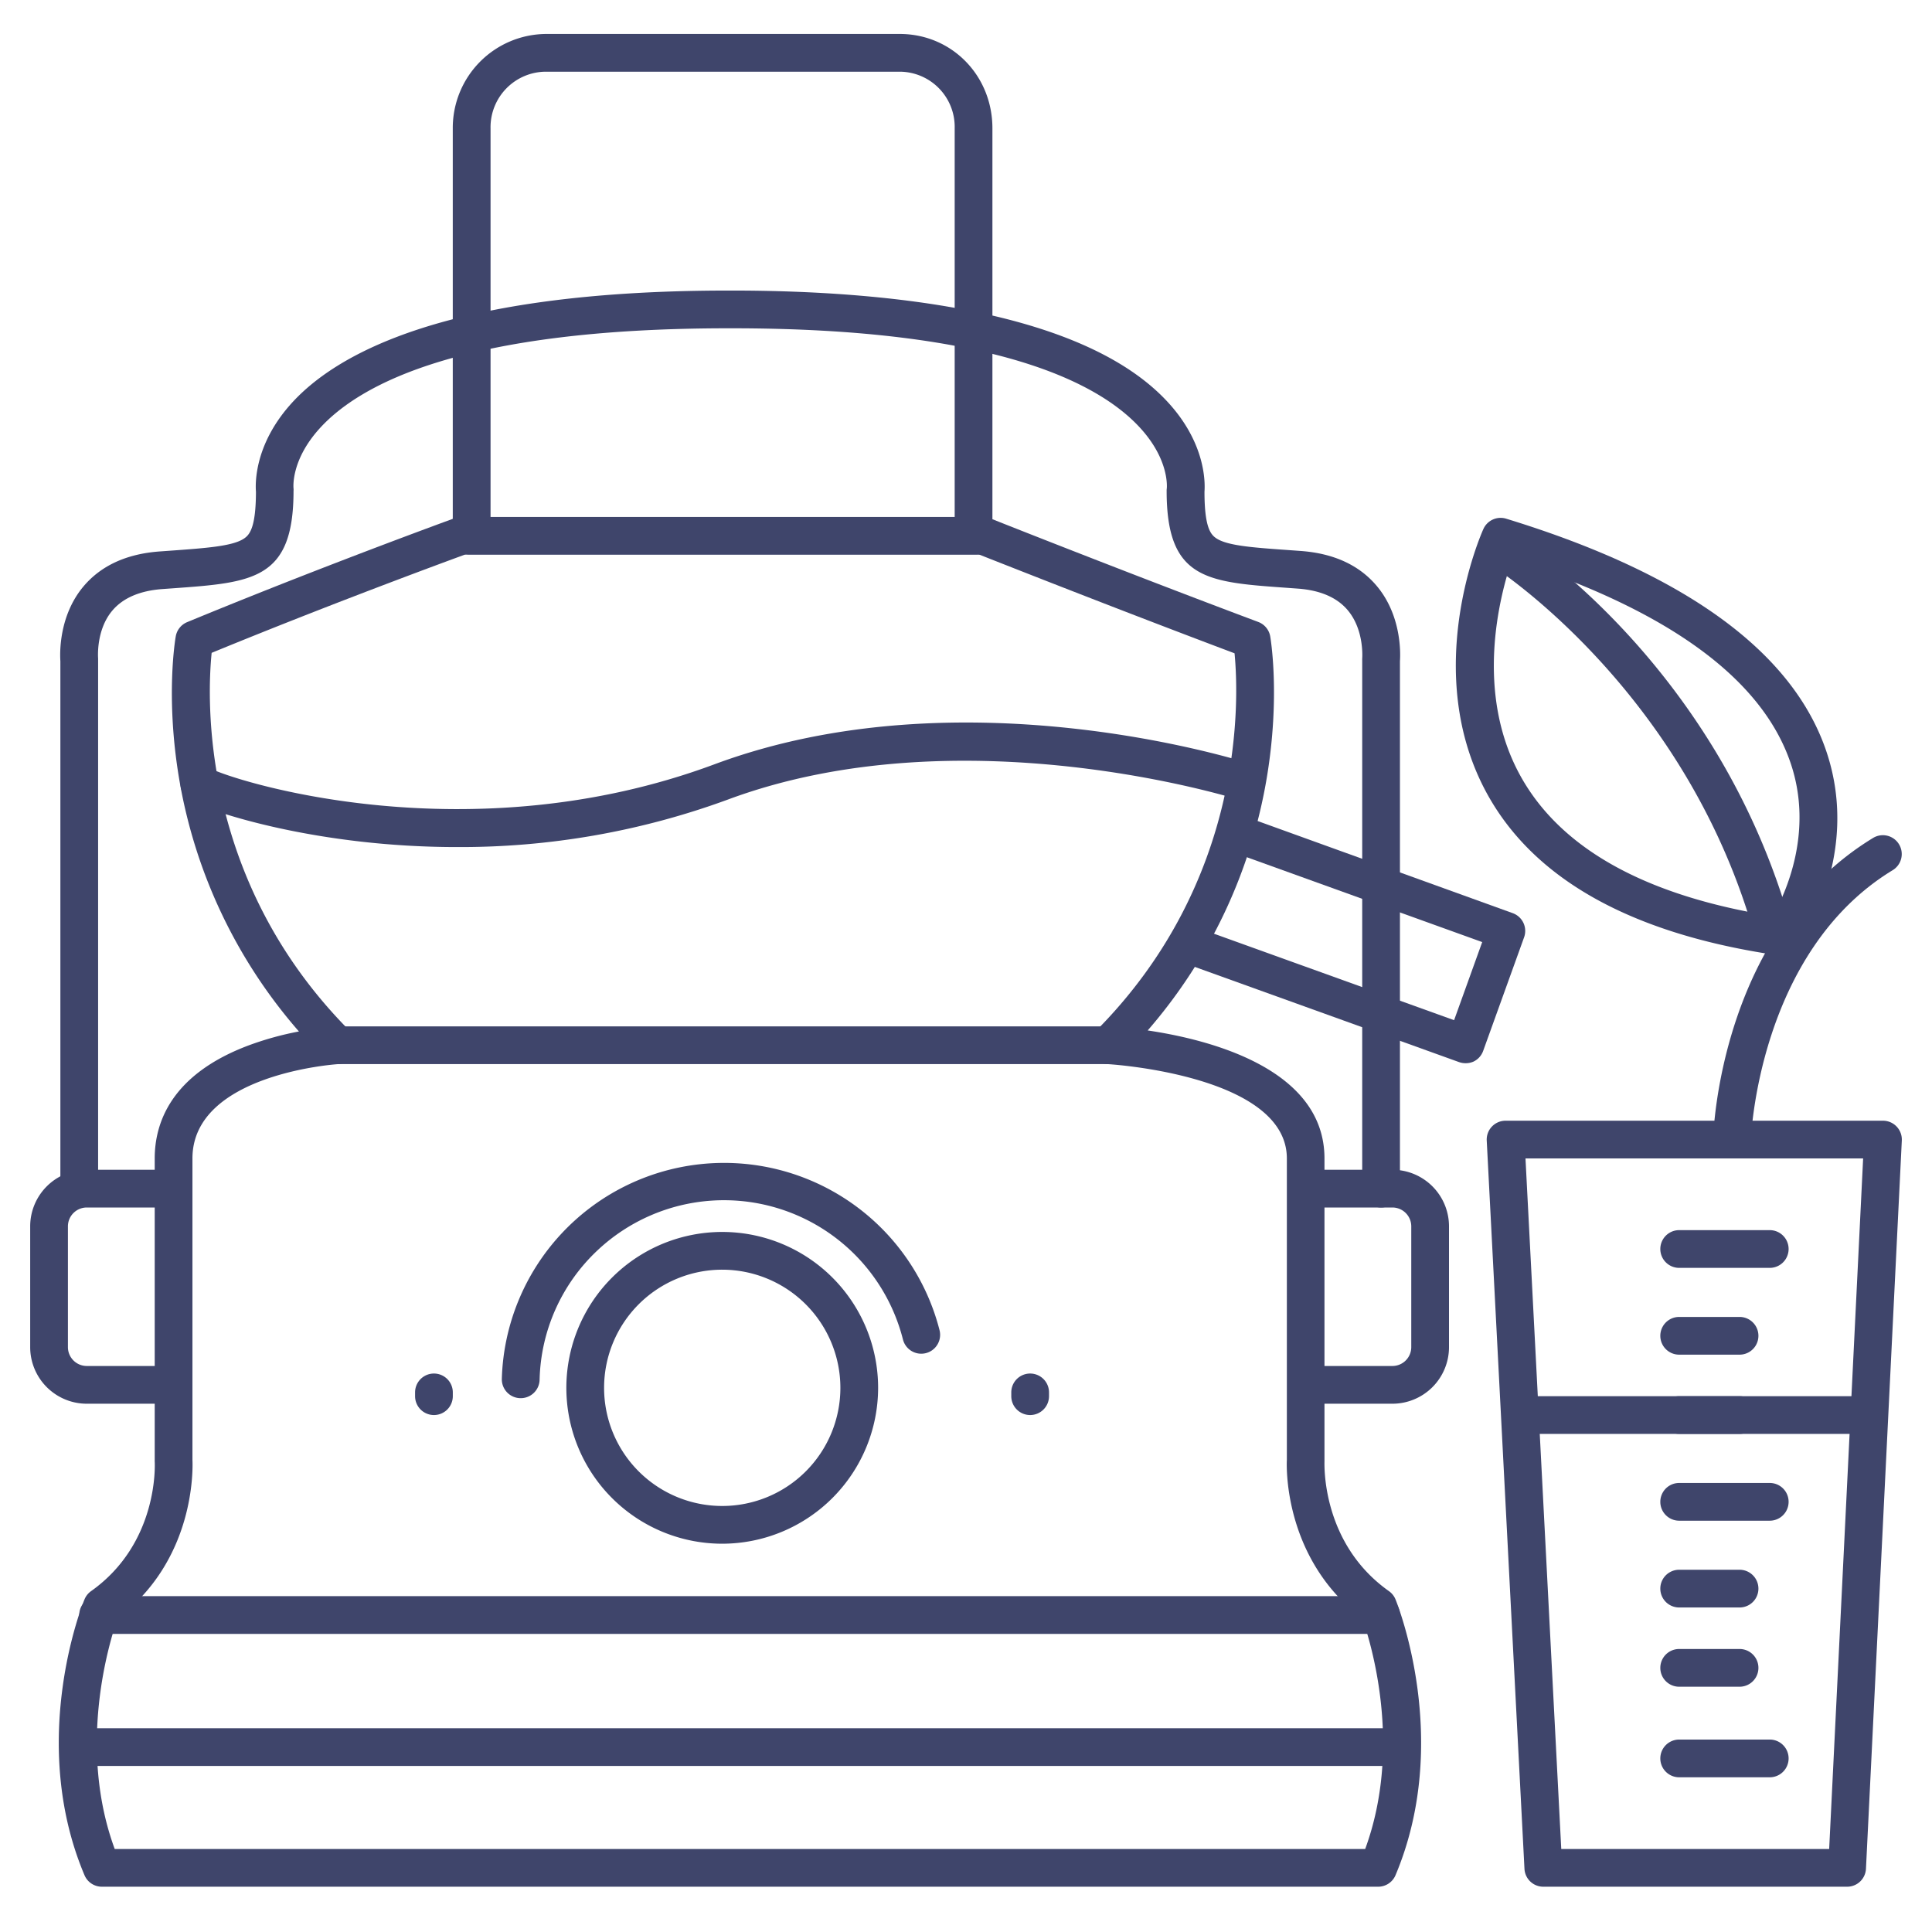 <?xml version="1.0" ?><svg viewBox="0 0 512 512" xmlns="http://www.w3.org/2000/svg"><defs><style>.cls-1{fill:#3f456b;}</style></defs><title/><g id="Lines"><path class="cls-1" d="M115,375a5,5,0,0,1-5-5v-1a5,5,0,0,1,10,0v1A5,5,0,0,1,115,375Z"/><path class="cls-1" d="M273,375a5,5,0,0,1-5-5v-1a5,5,0,0,1,10,0v1A5,5,0,0,1,273,375Z"/><path class="cls-1" d="M365.19,500H27a5,5,0,0,1-4.61-3.06c-15-35.5-.64-71.56,0-73.07a5,5,0,0,1,1.74-2.2C42,409,41.06,388.17,41,387.29a2.81,2.81,0,0,1,0-.29V307c0-9.42,4.33-22.28,25-30a82.5,82.5,0,0,1,13.22-3.65A136.18,136.18,0,0,1,47.4,205.94c-3.54-21.43-.94-36.67-.82-37.31a5,5,0,0,1,3-3.75c30.66-12.67,60.64-23.8,70.41-27.38V34A24.9,24.9,0,0,1,144.75,9h93.69C252.21,9,263,20,263,34V137.6c9.8,3.89,40.85,16.13,70.44,27.22a5,5,0,0,1,3.18,3.82c.11.64,2.68,15.88-.88,37.3a136.46,136.46,0,0,1-31.59,67.14C320.62,275.52,351,283.24,351,307v80a2.44,2.44,0,0,1,0,.27c0,.87-.81,21.74,17.09,34.4a5,5,0,0,1,1.74,2.2c.62,1.51,14.94,37.57,0,73.07A5,5,0,0,1,365.19,500ZM30.4,490H361.79c10-27.27,1.42-54.93-.76-61.1-20.56-15.51-20.13-39.63-20-42V307c0-22.11-47.08-25-47.56-25a5,5,0,0,1-3.3-8.53c40-40,38.14-88.39,37-100.34-34.8-13.09-70.58-27.33-71-27.47A5,5,0,0,1,253,141V34a14.63,14.63,0,0,0-14.56-15H144.75A14.72,14.72,0,0,0,130,34V141a5,5,0,0,1-3.3,4.7c-.35.13-34.61,12.52-70.61,27.31-1.19,11.75-3.3,60.3,36.86,100.45A5,5,0,0,1,89.7,282c-.38,0-38.7,2.57-38.7,25v79.87c.12,2.51.67,26.55-19.83,42C29,435.07,20.4,462.82,30.4,490Z"/><path class="cls-1" d="M259,147H124a5,5,0,0,1,0-10H259a5,5,0,0,1,0,10Z"/><path class="cls-1" d="M366,433H26a5,5,0,0,1,0-10H366a5,5,0,0,1,0,10Z"/><path class="cls-1" d="M294,282H89a5,5,0,0,1,0-10H294a5,5,0,0,1,0,10Z"/><path class="cls-1" d="M370,468H22a5,5,0,0,1,0-10H370a5,5,0,0,1,0,10Z"/><path class="cls-1" d="M121.1,224.48c-36.9,0-64.72-9.16-70.43-12.18a5,5,0,1,1,4.66-8.84c7.14,3.76,69.23,23.19,134-.91,65.44-24.36,139.12-1.08,142.23-.08a5,5,0,0,1-3.08,9.52c-.84-.27-73.59-23.18-135.66-.07A205.56,205.56,0,0,1,121.1,224.48Z"/><path class="cls-1" d="M191.41,409.1a41.31,41.31,0,1,1,41.3-41.31A41.35,41.35,0,0,1,191.41,409.1Zm0-72.62a31.31,31.31,0,1,0,31.3,31.31A31.34,31.34,0,0,0,191.41,336.48Z"/><path class="cls-1" d="M45,372H23A15,15,0,0,1,8,357V325a15,15,0,0,1,15-15H45a5,5,0,0,1,0,10H23a5,5,0,0,0-5,5v32a5,5,0,0,0,5,5H45a5,5,0,0,1,0,10Z"/><path class="cls-1" d="M369,372H347a5,5,0,0,1,0-10h22a5,5,0,0,0,5-5V325a5,5,0,0,0-5-5H347a5,5,0,0,1,0-10h22a15,15,0,0,1,15,15v32A15,15,0,0,1,369,372Z"/><path class="cls-1" d="M366,320a5,5,0,0,1-5-5V175a4.36,4.36,0,0,1,0-.51s.62-7.54-3.88-12.83c-2.83-3.33-7.26-5.24-13.17-5.67l-3.17-.23c-21.05-1.5-31.61-2.25-31.61-25.67a4.24,4.24,0,0,1,.05-.71c0-.22.7-7.33-6.81-15.7C291.52,101.51,263.83,87,193.92,87h-.83c-69.91,0-97.59,14.51-108.51,26.68-7.5,8.37-6.82,15.48-6.79,15.78a3.28,3.28,0,0,1,0,.63c0,23.52-10.69,24.29-32,25.82l-2.79.2c-5.94.44-10.38,2.35-13.21,5.68C25.36,167,26,174.45,26,174.52s0,.33,0,.48V315a5,5,0,0,1-10,0V175.2c-.13-1.92-.48-11.92,6.11-19.78,4.64-5.52,11.43-8.64,20.19-9.28l2.81-.2c9.51-.69,16.39-1.18,19.45-3.15,1.57-1,3.25-2.89,3.27-12.48-.18-2.28-.36-12.17,8.82-22.75C88.75,93.62,118.77,77,193.09,77h.83c41,0,94.52,5.3,116.45,30.56,9.19,10.58,9,20.47,8.83,22.75,0,9.53,1.66,11.39,3.2,12.39,3,1.94,9.77,2.42,19.13,3.08l3.18.23c8.75.64,15.52,3.76,20.15,9.28,6.63,7.9,6.28,18,6.14,19.91V315A5,5,0,0,1,366,320Z"/><path class="cls-1" d="M388.36,281.76a5.13,5.13,0,0,1-1.69-.29L316.1,256.05a5,5,0,1,1,3.39-9.41l65.86,23.72,7.45-20.7L327,225.94a5,5,0,0,1,3.38-9.41L400.9,242a5,5,0,0,1,3,6.4l-10.85,30.11a5,5,0,0,1-2.57,2.83A5.08,5.08,0,0,1,388.36,281.76Z"/><path class="cls-1" d="M489.5,500H409a5,5,0,0,1-5-4.74l-10-193a5,5,0,0,1,5-5.26H499a5,5,0,0,1,5,5.25l-9.5,193A5,5,0,0,1,489.5,500Zm-75.75-10h71l9-183H404.27Z"/><path class="cls-1" d="M459,307h-.15a5,5,0,0,1-4.85-5.14c.06-2.24,2-55.16,42.31-79.75a5,5,0,1,1,5.2,8.54c-35.61,21.72-37.5,71-37.51,71.5A5,5,0,0,1,459,307Z"/><path class="cls-1" d="M472.31,253.23a5.52,5.52,0,0,1-.71,0c-38.85-5.58-64.91-20-77.48-42.83-17.72-32.19-1.7-68.68-1-70.22a5,5,0,0,1,6-2.73c47.43,14.52,76,35.28,84.9,61.72,9.38,27.87-7,51.06-7.67,52A5,5,0,0,1,472.31,253.23ZM400.68,148.36c-3.34,9.8-9.91,35.24,2.24,57.24,10.65,19.29,33.14,31.8,66.87,37.19,3.44-6.09,10.91-22.41,4.73-40.6C466.93,179.83,442.09,161.74,400.68,148.36Z"/><path class="cls-1" d="M495,380H403a5,5,0,0,1,0-10h92a5,5,0,0,1,0,10Z"/><path class="cls-1" d="M470.16,252.91a5,5,0,0,1-4.82-3.69c-18.07-66.26-69.61-99.08-70.12-99.41a5,5,0,0,1,5.28-8.49c2.25,1.4,55.35,35.09,74.49,105.27a5,5,0,0,1-4.83,6.32Z"/></g><g id="Outline"><path class="cls-1" d="M469,471H445a5,5,0,0,1,0-10h24a5,5,0,0,1,0,10Z"/><path class="cls-1" d="M469,403H445a5,5,0,0,1,0-10h24a5,5,0,0,1,0,10Z"/><path class="cls-1" d="M461,447H445a5,5,0,0,1,0-10h16a5,5,0,0,1,0,10Z"/><path class="cls-1" d="M461,426H445a5,5,0,0,1,0-10h16a5,5,0,0,1,0,10Z"/><path class="cls-1" d="M469,336H445a5,5,0,0,1,0-10h24a5,5,0,0,1,0,10Z"/><path class="cls-1" d="M461,380H445a5,5,0,0,1,0-10h16a5,5,0,0,1,0,10Z"/><path class="cls-1" d="M461,359H445a5,5,0,0,1,0-10h16a5,5,0,0,1,0,10Z"/><path class="cls-1" d="M138,370.53h-.14a5,5,0,0,1-4.87-5.14,58.93,58.93,0,0,1,116-12.87,5,5,0,0,1-9.7,2.45,48.93,48.93,0,0,0-81.07-23.5A48.58,48.58,0,0,0,143,365.66,5,5,0,0,1,138,370.53Z"/></g></svg>